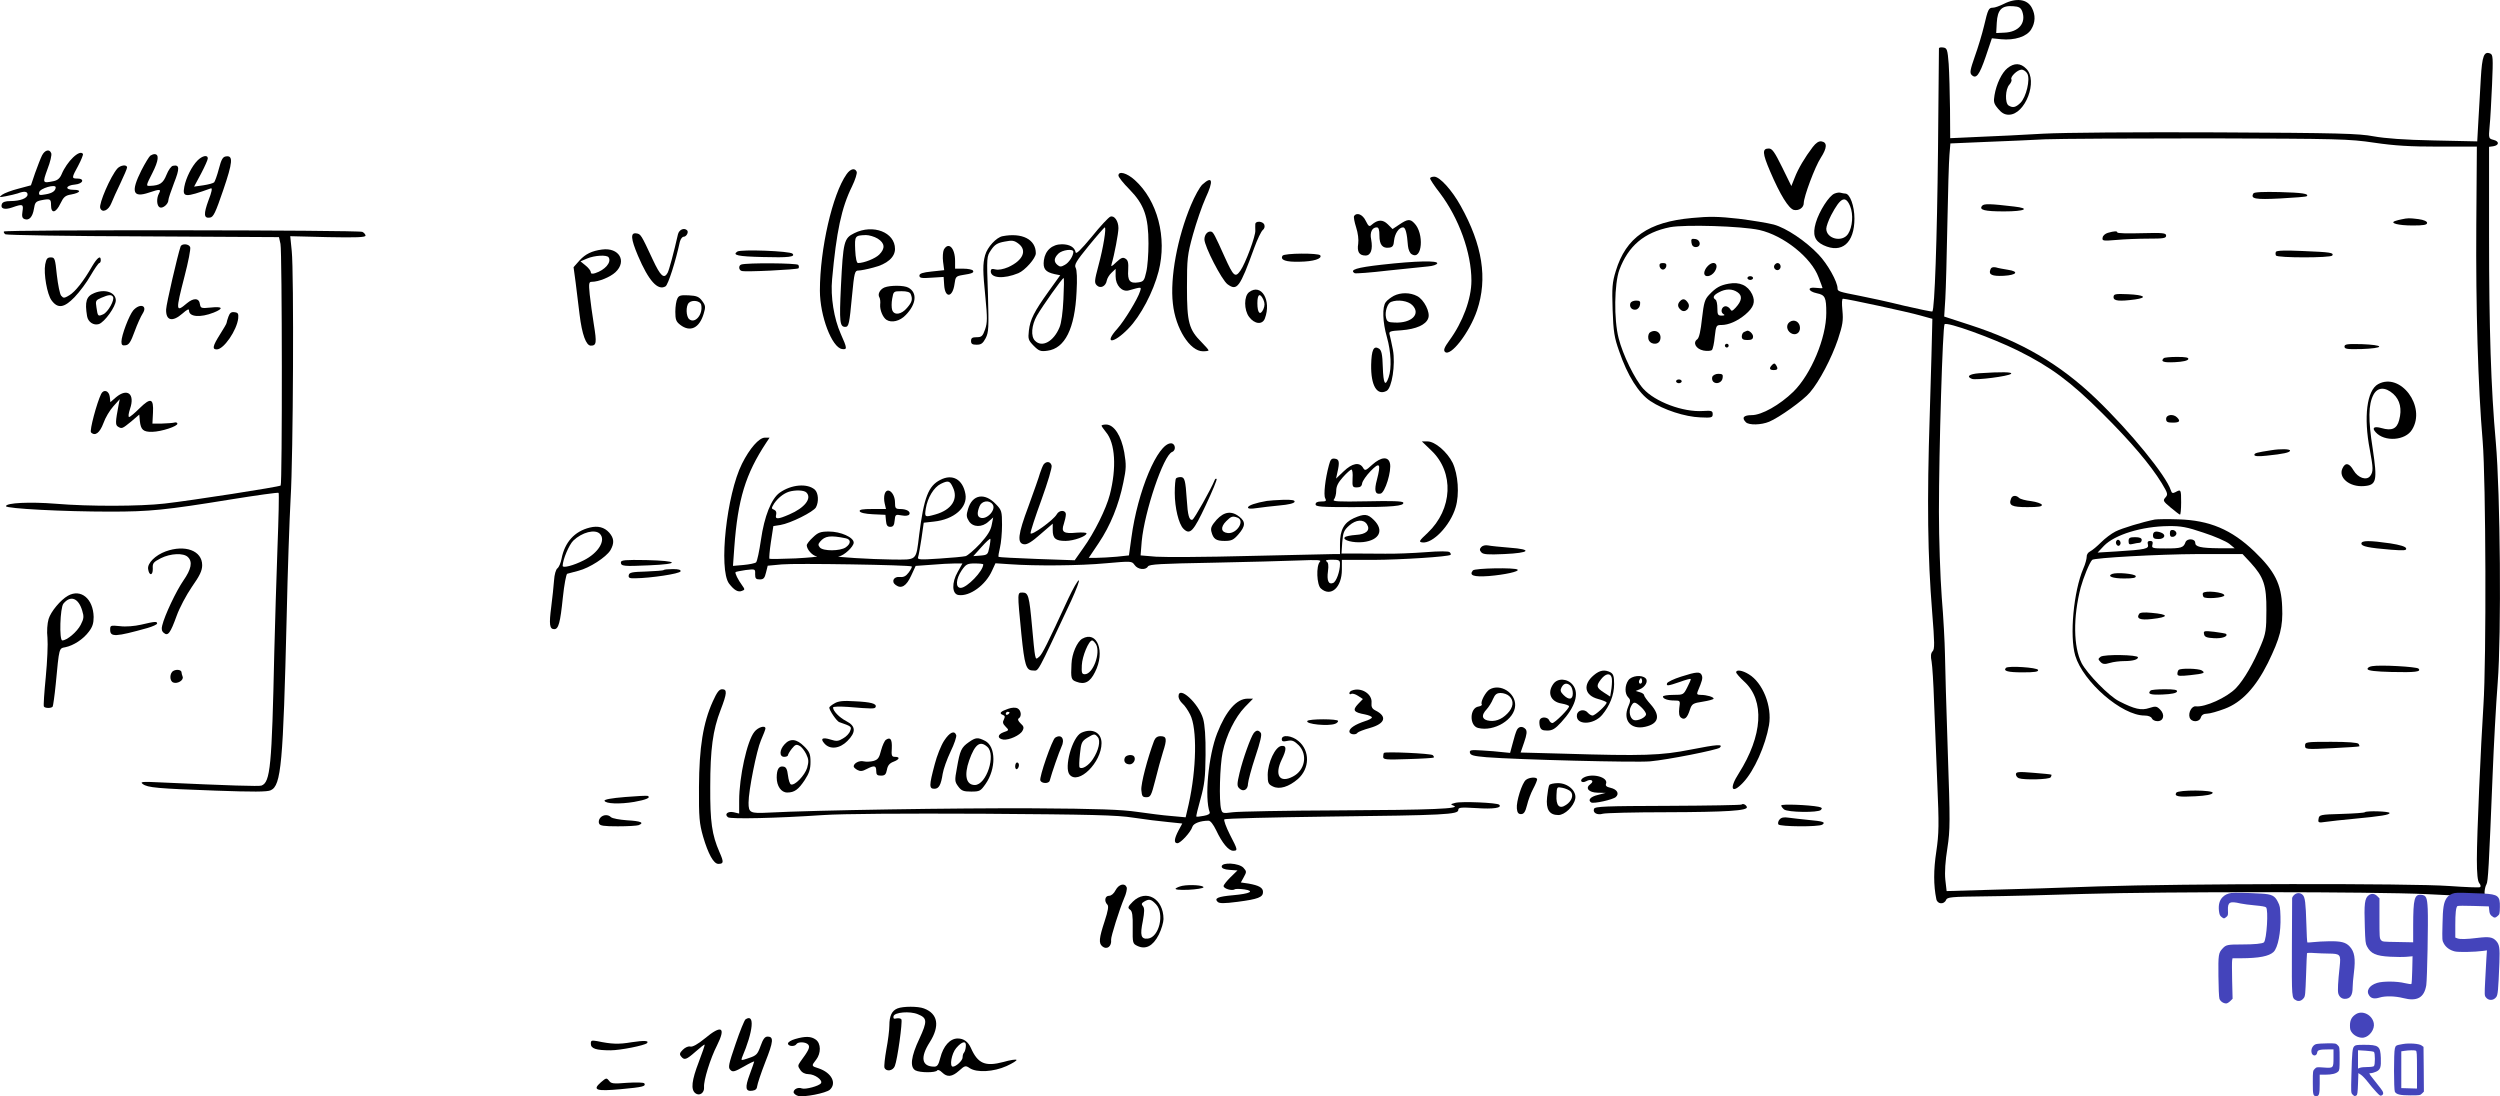 <svg xmlns="http://www.w3.org/2000/svg" version="1.0" width="1331.499pt" height="583.825pt" viewBox="0 0 1331.499 583.825" preserveAspectRatio="xMidYMid meet">
<g transform="translate(-18.323,605.095) scale(0.1,-0.1)" fill="#000000" stroke="none">
<path d="M10855 6030 c-22 -11 -47 -20 -57 -20 -23 0 -27 -8 -48 -98 -10 -42 -32 -115 -49 -162 -24 -69 -28 -87 -17 -98 24 -24 41 -2 75 97 l33 98 49 -5 c72 -7 137 14 160 52 23 37 24 77 4 115 -24 47 -83 55 -150 21z m99 -41 c21 -61 -19 -109 -96 -112 l-43 -2 3 55 c4 69 26 92 86 88 33 -2 42 -8 50 -29z"/>
<path d="M10510 5793 c0 -4 -2 -249 -5 -543 -5 -476 -18 -846 -30 -858 -2 -2 -70 12 -152 31 -81 20 -186 43 -233 52 -113 22 -120 24 -120 40 0 35 -53 130 -101 180 -69 73 -173 142 -239 160 -30 8 -115 22 -187 31 -107 12 -155 13 -248 4 -233 -21 -352 -104 -406 -282 -19 -62 -21 -87 -17 -207 4 -117 9 -148 35 -221 44 -129 104 -224 166 -265 70 -47 185 -84 266 -87 60 -3 66 -1 66 17 0 18 -6 20 -52 17 -106 -7 -255 49 -318 119 -45 50 -109 181 -131 269 -26 101 -23 289 4 364 48 128 132 199 270 227 81 15 380 6 476 -15 128 -29 276 -146 315 -252 12 -30 21 -56 21 -57 0 -2 -16 -1 -36 1 -47 6 -42 -19 6 -29 44 -9 50 -22 50 -105 0 -133 -81 -326 -175 -419 -73 -71 -169 -125 -222 -125 -44 0 -55 -14 -31 -38 16 -16 81 -15 124 3 53 22 182 114 217 156 50 58 115 182 149 282 26 79 29 101 24 154 -4 40 -3 63 3 63 21 0 348 -71 411 -89 l65 -18 -1 -44 c0 -24 -6 -235 -13 -469 -15 -464 -11 -750 13 -1050 13 -163 14 -197 2 -208 -9 -10 -11 -25 -5 -55 4 -23 10 -118 13 -212 4 -93 11 -287 17 -430 10 -228 9 -273 -5 -369 -15 -98 -15 -180 0 -253 5 -28 41 -31 52 -5 6 15 27 17 202 19 107 1 348 7 535 13 439 13 1536 12 1820 -1 342 -17 310 -18 311 12 1 14 5 32 10 40 9 14 13 91 33 584 6 154 18 375 27 490 20 258 14 1006 -10 1280 -26 289 -36 608 -36 1100 l0 474 22 3 c32 5 34 26 2 34 -26 7 -27 7 -21 73 4 36 9 137 13 223 6 142 5 158 -10 164 -33 13 -43 -12 -50 -133 -4 -65 -9 -167 -13 -227 l-6 -108 -231 5 c-156 3 -260 11 -321 22 -79 15 -183 18 -830 21 -436 2 -818 -1 -930 -7 -104 -6 -259 -14 -343 -17 l-152 -7 -1 155 c-1 85 -4 193 -7 240 -6 78 -9 85 -29 88 -13 2 -23 0 -23 -5z m2318 -502 c109 -16 190 -21 345 -21 l202 0 -3 -417 c-3 -439 9 -859 34 -1153 17 -208 20 -1165 4 -1405 -14 -215 -35 -691 -35 -821 0 -77 4 -116 13 -127 7 -8 9 -18 4 -21 -5 -3 -78 0 -163 6 -201 15 -1426 13 -1869 -2 -184 -7 -442 -15 -572 -18 l-237 -7 -7 61 c-4 40 0 99 11 168 15 97 15 140 2 518 -8 227 -14 460 -15 518 -1 58 -8 193 -17 300 -8 107 -15 312 -15 455 0 333 20 987 30 999 13 14 252 -72 390 -140 175 -87 282 -166 450 -334 152 -151 257 -275 317 -373 32 -54 34 -59 19 -76 -14 -16 -12 -20 29 -54 24 -20 46 -37 49 -37 3 0 6 29 6 65 0 69 -1 71 -30 55 -15 -8 -20 -6 -25 10 -25 78 -216 312 -398 487 -193 185 -397 304 -671 393 l-138 45 6 95 c3 52 8 232 11 400 3 168 8 332 11 366 l5 61 187 8 c103 4 246 10 317 14 72 3 463 5 870 5 698 -2 748 -3 883 -23z"/>
<path d="M12185 5021 c-17 -29 8 -34 144 -27 75 4 138 9 140 12 14 13 -25 19 -144 22 -87 2 -135 0 -140 -7z"/>
<path d="M10740 4955 c-18 -22 12 -30 117 -30 112 0 143 16 53 26 -127 15 -160 16 -170 4z"/>
<path d="M12975 4883 c-11 -2 -27 -6 -35 -9 -32 -11 16 -24 93 -24 58 0 77 3 77 14 0 8 -17 16 -46 20 -49 6 -57 6 -89 -1z"/>
<path d="M11410 4811 c-14 -4 -27 -15 -28 -25 -4 -18 1 -19 73 -13 43 4 120 7 172 7 79 0 93 2 93 16 0 14 -16 16 -130 13 -72 -2 -130 -1 -130 4 0 8 -15 8 -50 -2z"/>
<path d="M12305 4710 c-3 -5 -3 -14 0 -20 8 -13 292 -13 300 0 9 15 -8 18 -157 24 -89 4 -139 3 -143 -4z"/>
<path d="M10784 4615 c-11 -27 9 -36 71 -33 70 4 83 23 23 32 -24 4 -53 9 -65 13 -16 3 -25 0 -29 -12z"/>
<path d="M11440 4468 c0 -20 30 -23 114 -12 70 10 51 24 -37 28 -69 3 -77 1 -77 -16z"/>
<path d="M12670 4205 c0 -13 14 -15 93 -13 53 2 92 7 92 13 0 6 -39 11 -92 13 -79 2 -93 0 -93 -13z"/>
<path d="M11707 4143 c-18 -18 -1 -24 60 -21 42 2 68 8 71 16 3 9 -14 12 -60 12 -36 0 -68 -3 -71 -7z"/>
<path d="M10723 4063 c-52 -4 -69 -18 -37 -30 22 -8 195 14 208 27 10 10 -51 11 -171 3z"/>
<path d="M12849 4005 c-60 -33 -78 -175 -44 -350 18 -97 19 -116 2 -139 -19 -26 -65 -11 -89 30 -23 40 -44 43 -59 10 -23 -49 38 -100 114 -94 68 5 73 27 47 201 -24 153 -23 233 4 285 22 42 63 43 106 5 36 -33 47 -81 31 -140 -12 -46 -39 -58 -94 -42 -39 11 -53 2 -31 -22 47 -53 159 -45 194 14 76 123 -62 307 -181 242z"/>
<path d="M11720 3820 c0 -16 7 -20 35 -20 37 0 43 8 23 28 -20 20 -58 15 -58 -8z"/>
<path d="M12280 3653 c-78 -12 -90 -15 -90 -25 0 -7 21 -9 65 -4 89 9 125 17 125 27 0 9 -51 10 -100 2z"/>
<path d="M10894 3395 c-14 -36 3 -45 87 -45 60 0 80 3 77 13 -3 6 -28 15 -57 19 -29 3 -58 11 -64 17 -16 16 -37 14 -43 -4z"/>
<path d="M11660 3284 c-65 -13 -175 -46 -210 -64 -22 -11 -56 -37 -77 -58 -20 -20 -46 -42 -58 -48 -11 -5 -19 -18 -18 -28 0 -10 -7 -39 -18 -63 -52 -122 -74 -358 -43 -464 42 -140 248 -319 369 -319 20 0 35 -6 39 -15 3 -8 16 -15 30 -15 33 0 41 35 14 62 -18 18 -24 19 -58 8 -42 -14 -78 -6 -160 36 -53 26 -170 146 -200 203 -44 87 -46 244 -5 403 14 51 46 131 61 147 10 11 355 30 560 31 l241 0 43 -46 c70 -77 85 -120 84 -254 0 -102 -3 -123 -28 -183 -40 -97 -91 -186 -134 -231 -48 -50 -165 -103 -214 -97 -21 3 -41 -33 -33 -59 9 -27 52 -27 60 0 4 13 15 20 33 20 15 0 57 12 94 26 91 34 165 114 230 244 65 133 81 193 76 299 -4 121 -40 191 -147 294 -123 118 -240 167 -406 172 -55 2 -111 1 -125 -1z m259 -70 c59 -19 120 -46 137 -59 l29 -24 -85 0 c-97 1 -125 8 -125 29 0 23 -44 25 -52 3 -10 -29 -23 -33 -105 -33 -71 0 -76 1 -71 20 4 14 0 20 -12 20 -12 0 -16 -6 -12 -19 6 -23 -11 -27 -168 -37 l-100 -6 34 36 c57 59 202 104 344 105 65 1 98 -5 186 -35z"/>
<path d="M11740 3210 c0 -15 5 -20 18 -18 9 2 17 10 17 18 0 8 -8 16 -17 18 -13 2 -18 -3 -18 -18z"/>
<path d="M11650 3200 c0 -16 7 -20 30 -20 32 0 42 23 14 34 -29 11 -44 6 -44 -14z"/>
<path d="M11520 3169 c0 -17 4 -20 23 -15 12 3 28 6 35 6 6 0 12 7 12 15 0 10 -11 15 -35 15 -29 0 -35 -4 -35 -21z"/>
<path d="M11455 3170 c-4 -6 -3 -16 3 -22 6 -6 12 -6 17 2 4 6 3 16 -3 22 -6 6 -12 6 -17 -2z"/>
<path d="M12760 3156 c0 -15 37 -23 159 -33 70 -5 83 -4 79 8 -3 9 -33 18 -84 26 -111 16 -154 16 -154 -1z"/>
<path d="M11432 2994 c-28 -12 3 -24 64 -24 48 0 65 3 62 13 -5 12 -101 21 -126 11z"/>
<path d="M11916 2892 c-2 -4 -1 -13 3 -20 8 -13 111 -5 111 8 0 17 -104 28 -114 12z"/>
<path d="M11576 2781 c-16 -25 6 -34 67 -27 94 10 94 25 -1 33 -39 4 -62 2 -66 -6z"/>
<path d="M11922 2674 c2 -15 13 -20 52 -22 43 -3 78 9 65 23 -3 2 -31 7 -63 11 -53 6 -58 5 -54 -12z"/>
<path d="M11371 2553 c-14 -11 -14 -13 -1 -27 12 -13 23 -14 50 -6 19 6 54 10 77 10 45 0 73 8 73 20 0 14 -181 17 -199 3z"/>
<path d="M12817 2503 c-16 -2 -26 -10 -24 -16 2 -8 43 -13 127 -15 127 -3 161 1 144 18 -10 10 -204 21 -247 13z"/>
<path d="M10867 2494 c-16 -17 10 -24 89 -24 64 0 85 3 82 13 -5 13 -158 23 -171 11z"/>
<path d="M11787 2483 c-4 -3 -7 -13 -7 -21 0 -12 12 -13 68 -7 74 8 83 12 62 25 -17 11 -113 13 -123 3z"/>
<path d="M11637 2373 c-18 -18 -1 -24 65 -21 46 2 73 7 76 16 3 9 -15 12 -65 12 -39 0 -73 -3 -76 -7z"/>
<path d="M12460 2080 c0 -20 3 -21 143 -14 78 4 144 8 146 10 1 1 0 7 -4 13 -4 7 -58 11 -146 11 -133 0 -139 -1 -139 -20z"/>
<path d="M10920 1927 c0 -8 7 -18 16 -21 27 -10 162 -7 169 5 4 6 5 12 4 14 -2 2 -46 6 -96 10 -80 7 -93 5 -93 -8z"/>
<path d="M11774 1829 c-12 -20 12 -24 102 -19 57 3 89 9 92 18 5 16 -183 17 -194 1z"/>
<path d="M12778 1725 c-2 -3 -58 -7 -124 -9 -114 -3 -119 -5 -122 -26 -4 -21 -1 -22 40 -16 23 3 90 11 148 16 146 14 190 21 190 31 0 9 -123 13 -132 4z"/>
<path d="M10875 5688 c-30 -24 -59 -84 -69 -144 -6 -35 -4 -45 19 -72 19 -23 35 -32 57 -32 88 0 157 182 93 245 -30 31 -64 32 -100 3z m106 -30 c16 -30 -6 -124 -37 -155 -25 -24 -40 -28 -63 -14 -20 13 -18 87 4 111 9 10 14 23 11 28 -8 13 32 52 54 52 11 0 25 -10 31 -22z"/>
<path d="M9838 5268 c-42 -55 -78 -116 -96 -163 l-18 -45 -49 100 c-40 81 -53 100 -71 100 -36 0 -35 -24 7 -122 53 -124 98 -197 126 -205 27 -6 53 12 53 36 0 34 60 195 91 242 34 53 35 82 3 87 -14 2 -29 -8 -46 -30z"/>
<path d="M407 5223 c-8 -16 -24 -58 -37 -94 l-22 -65 -67 -18 c-36 -9 -75 -24 -86 -32 -19 -14 -17 -15 20 -8 22 4 50 11 63 15 34 13 52 11 52 -6 0 -20 -40 -35 -91 -35 -27 0 -42 -5 -46 -16 -9 -25 15 -32 55 -18 57 20 61 18 55 -21 -4 -26 -2 -36 11 -41 24 -9 43 11 50 55 5 33 10 39 37 45 50 10 54 8 54 -26 0 -47 26 -42 50 9 17 35 26 43 57 48 50 9 58 25 13 25 -49 0 -42 24 8 28 43 4 53 32 12 32 -31 0 -31 3 5 69 16 30 27 58 25 62 -17 26 -85 -39 -114 -109 -9 -21 -22 -32 -43 -36 -59 -12 -59 -11 -32 64 15 38 24 77 20 85 -9 24 -34 17 -49 -12z m73 -170 c-1 -19 -18 -31 -53 -37 -34 -6 -38 -5 -35 11 4 21 88 45 88 26z"/>
<path d="M984 5222 c-6 -4 -28 -40 -48 -79 -57 -114 -46 -147 40 -118 59 20 67 19 54 -4 -15 -28 -12 -68 5 -75 17 -6 45 19 45 39 0 8 14 49 30 91 31 78 30 99 -5 92 -10 -1 -25 -23 -35 -48 -18 -45 -35 -57 -88 -59 -22 -1 -22 0 13 69 33 65 37 100 11 100 -6 0 -16 -4 -22 -8z"/>
<path d="M1235 5196 c-30 -30 -61 -92 -70 -139 -11 -58 3 -59 142 -9 8 2 4 -20 -13 -63 -27 -74 -26 -98 7 -93 19 2 30 26 71 146 51 149 54 186 15 180 -17 -2 -25 -16 -38 -66 -9 -35 -21 -67 -25 -72 -5 -5 -31 -12 -58 -16 l-49 -7 37 69 c20 38 36 74 36 81 0 21 -29 15 -55 -11z"/>
<path d="M808 5153 c-36 -41 -99 -187 -91 -210 10 -28 44 -13 59 25 8 20 30 69 49 108 19 40 35 77 35 83 0 17 -35 13 -52 -6z"/>
<path d="M4692 5123 c-75 -106 -142 -398 -142 -620 0 -135 64 -303 118 -311 28 -4 28 3 -7 81 -36 81 -55 197 -46 291 23 253 50 381 106 494 17 35 28 70 25 78 -9 22 -33 17 -54 -13z"/>
<path d="M6140 5116 c0 -8 26 -41 59 -74 78 -80 101 -145 101 -288 0 -56 -5 -125 -12 -152 -10 -45 -14 -51 -42 -55 -45 -7 -58 8 -54 66 2 38 -1 52 -14 60 -14 9 -23 6 -49 -18 -27 -26 -30 -27 -25 -9 14 46 36 161 36 190 0 38 -22 69 -43 61 -9 -3 -54 -51 -99 -107 -59 -71 -84 -95 -86 -83 -5 27 -32 43 -73 43 -52 0 -89 -33 -96 -85 -6 -46 8 -63 57 -74 l30 -6 -61 -85 c-78 -109 -99 -150 -106 -210 -5 -45 -3 -51 26 -81 28 -28 37 -31 73 -26 93 12 146 118 155 313 4 69 2 118 -5 129 -8 16 3 35 70 117 44 54 83 98 85 98 10 0 -8 -110 -33 -202 -22 -83 -23 -93 -9 -107 19 -19 48 -5 53 26 2 11 13 30 25 41 l22 21 0 -40 c0 -48 34 -84 69 -75 71 20 69 20 61 -5 -11 -38 -84 -158 -121 -199 -75 -83 -21 -82 59 1 65 66 133 196 161 305 46 180 -6 377 -127 486 -42 38 -87 50 -87 24z m-240 -406 c0 -22 -24 -59 -46 -70 -19 -11 -26 -11 -39 0 -20 17 -19 36 5 60 20 20 80 28 80 10z m-53 -253 c-3 -67 -11 -128 -21 -150 -31 -75 -93 -109 -130 -71 -24 23 -19 83 10 134 30 52 135 200 142 200 3 0 2 -51 -1 -113z"/>
<path d="M7800 5101 c0 -6 23 -41 52 -78 102 -135 168 -319 168 -467 0 -97 -46 -221 -118 -319 -26 -36 -32 -51 -23 -60 29 -29 131 103 171 221 57 169 29 348 -87 556 -47 85 -112 156 -141 156 -12 0 -22 -4 -22 -9z"/>
<path d="M6587 5068 c-14 -13 -41 -62 -61 -110 -72 -172 -112 -386 -96 -524 14 -133 91 -254 160 -254 17 0 30 2 30 5 0 3 -16 22 -36 42 -69 69 -79 106 -79 293 0 154 2 173 32 282 18 64 48 152 67 194 44 94 37 121 -17 72z"/>
<path d="M9954 5020 c-29 -11 -82 -94 -100 -156 -18 -63 -7 -96 41 -119 98 -46 165 12 165 142 0 67 -24 133 -49 133 -5 0 -15 2 -23 4 -7 3 -22 1 -34 -4z m83 -67 c18 -44 13 -111 -11 -148 -31 -47 -116 -26 -116 28 0 12 12 45 26 72 50 95 76 107 101 48z"/>
<path d="M7395 4900 c-3 -5 2 -32 11 -60 10 -31 14 -65 11 -87 -7 -43 5 -63 39 -63 28 0 40 32 30 86 -8 37 5 64 30 64 10 0 14 -13 14 -44 0 -49 17 -69 52 -64 18 2 24 10 26 38 4 37 26 70 48 70 13 0 21 -32 26 -99 2 -19 10 -39 20 -44 56 -36 68 112 13 166 -22 23 -36 21 -79 -8 l-36 -24 -25 25 c-27 27 -54 26 -86 -2 -13 -12 -17 -9 -32 21 -16 34 -48 47 -62 25z"/>
<path d="M6869 4858 c-1 -7 0 -22 0 -34 3 -28 -53 -177 -79 -214 -28 -40 -37 -32 -84 72 -53 118 -60 131 -71 135 -19 5 -37 -15 -37 -41 0 -37 92 -216 123 -239 51 -37 65 -19 142 193 17 47 38 90 46 96 8 6 12 18 8 28 -7 19 -46 22 -48 4z"/>
<path d="M204 4818 c-2 -4 1 -10 8 -15 7 -4 338 -10 735 -11 l722 -4 8 -36 c9 -41 10 -1279 1 -1287 -7 -7 -476 -80 -618 -96 -130 -15 -401 -16 -580 -1 -137 11 -265 5 -265 -13 0 -13 306 -29 555 -29 210 0 293 8 643 65 137 22 251 38 254 35 3 -3 0 -135 -6 -293 -6 -158 -13 -409 -17 -558 -13 -607 -21 -690 -68 -708 -12 -5 -172 0 -541 17 -96 5 -108 3 -91 -9 25 -19 79 -24 389 -35 197 -7 274 -7 292 2 56 25 66 142 85 924 5 237 15 520 21 630 14 229 18 1200 6 1318 l-8 79 200 -5 c153 -3 201 -1 201 8 0 6 -8 16 -17 20 -21 10 -1903 12 -1909 2z"/>
<path d="M3794 4803 c-22 -97 -47 -190 -55 -205 -19 -35 -38 -18 -79 70 -62 133 -64 137 -88 140 -32 5 -29 -29 9 -119 57 -134 106 -188 147 -163 14 9 54 134 76 237 4 15 13 27 20 27 15 0 28 24 19 34 -16 16 -43 4 -49 -21z"/>
<path d="M4733 4809 c-55 -27 -59 -44 -71 -284 -9 -189 -6 -215 23 -215 19 0 22 15 36 164 12 127 15 136 34 136 11 0 48 7 80 16 73 18 115 55 115 99 0 89 -117 134 -217 84z m125 -29 c38 -24 41 -52 8 -85 -21 -21 -81 -45 -113 -45 -7 0 -13 25 -15 70 -3 75 -2 77 57 79 17 0 45 -8 63 -19z"/>
<path d="M5523 4793 c-33 -6 -81 -58 -93 -101 -13 -48 -13 -81 2 -230 10 -104 10 -129 -2 -165 -13 -37 -19 -42 -45 -42 -23 0 -30 -4 -30 -20 0 -16 7 -20 30 -20 24 0 33 7 48 35 16 32 17 54 12 235 -7 199 -7 200 17 235 19 28 33 37 71 44 41 8 51 7 75 -11 47 -36 24 -89 -55 -125 -26 -11 -52 -16 -68 -12 -19 5 -25 2 -25 -10 0 -37 69 -42 147 -10 36 15 93 80 93 106 0 74 -73 111 -177 91z"/>
<path d="M9192 4758 c2 -15 10 -23 23 -23 30 0 27 39 -3 43 -20 3 -23 0 -20 -20z"/>
<path d="M1145 4738 c-16 -47 -76 -306 -77 -335 -2 -60 33 -69 87 -22 25 22 35 27 35 16 0 -34 60 -39 131 -11 55 22 49 34 -15 27 -51 -5 -54 -4 -58 18 -4 33 -33 35 -69 5 -60 -51 -61 -43 -13 143 20 77 34 147 30 156 -7 18 -45 20 -51 3z"/>
<path d="M5210 4721 c-5 -11 -7 -40 -4 -64 l6 -45 -66 -7 c-49 -5 -66 -11 -66 -22 0 -13 12 -15 65 -11 l64 4 3 -45 c5 -70 45 -65 55 7 5 39 8 42 42 48 53 8 63 13 56 24 -3 5 -26 10 -51 10 l-44 0 0 41 c0 69 -35 105 -60 60z"/>
<path d="M3390 4722 c-54 -7 -89 -24 -120 -58 l-32 -36 11 -81 c6 -45 15 -122 21 -171 13 -107 35 -166 60 -166 30 0 32 15 16 113 -8 50 -18 122 -22 160 -6 60 -4 67 11 67 37 0 98 25 126 51 63 59 19 133 -71 121z m35 -42 c16 -26 -19 -67 -72 -84 -16 -5 -23 -3 -23 5 0 7 -12 23 -27 35 l-28 23 35 15 c40 17 106 21 115 6z"/>
<path d="M4110 4711 c-28 -19 3 -26 136 -29 137 -4 175 1 158 18 -14 14 -275 24 -294 11z"/>
<path d="M7014 4689 c-14 -23 18 -34 91 -32 74 1 121 16 110 34 -9 13 -192 12 -201 -2z"/>
<path d="M424 4643 c-9 -50 10 -160 34 -192 33 -45 67 -40 122 17 27 28 66 80 86 116 21 36 42 66 46 66 4 0 8 7 8 15 0 28 -18 15 -46 -32 -45 -79 -91 -137 -122 -155 -27 -16 -31 -16 -43 -2 -7 8 -17 58 -23 110 -9 88 -11 94 -32 94 -19 0 -24 -7 -30 -37z"/>
<path d="M7541 4641 c-132 -15 -172 -27 -143 -45 5 -3 85 3 178 14 93 10 189 20 213 22 25 2 46 9 49 16 5 16 -110 14 -297 -7z"/>
<path d="M4131 4642 c-15 -5 -14 -29 2 -34 17 -7 295 7 303 14 3 4 3 12 -1 18 -6 10 -274 12 -304 2z"/>
<path d="M9022 4633 c2 -10 10 -18 18 -18 8 0 16 8 18 18 2 12 -3 17 -18 17 -15 0 -20 -5 -18 -17z"/>
<path d="M9277 4632 c-10 -10 -17 -26 -17 -35 0 -26 37 -21 56 8 26 41 -6 63 -39 27z"/>
<path d="M9634 4639 c-10 -17 13 -36 27 -22 12 12 4 33 -11 33 -5 0 -12 -5 -16 -11z"/>
<path d="M9490 4570 c0 -5 7 -10 15 -10 8 0 15 5 15 10 0 6 -7 10 -15 10 -8 0 -15 -4 -15 -10z"/>
<path d="M9390 4540 c-45 -8 -68 -21 -103 -58 -24 -25 -29 -41 -39 -128 -7 -66 -15 -102 -25 -110 -26 -18 -7 -52 33 -60 20 -4 40 -2 45 3 5 5 12 37 15 71 7 60 8 62 36 62 38 0 85 21 126 55 46 39 56 68 37 109 -23 47 -66 67 -125 56z m48 -46 c26 -18 23 -45 -11 -82 -18 -19 -22 -20 -29 -7 -5 8 -16 15 -24 15 -20 0 -30 -30 -13 -41 11 -6 8 -9 -8 -9 -20 0 -23 5 -23 39 0 22 -4 43 -10 46 -17 11 -11 24 18 39 36 20 72 20 100 0z"/>
<path d="M4894 4520 c-24 -10 -38 -36 -27 -53 4 -7 6 -24 4 -39 -2 -28 14 -67 33 -80 27 -18 72 -8 103 25 57 58 63 120 14 146 -23 13 -97 13 -127 1z m140 -36 c11 -27 7 -42 -20 -73 -30 -36 -69 -41 -79 -11 -4 12 -4 39 0 60 7 39 7 40 50 40 30 0 45 -5 49 -16z"/>
<path d="M6836 4495 c-28 -21 -28 -95 0 -132 29 -39 71 -43 84 -8 36 96 -19 189 -84 140z m76 -40 c8 -19 8 -31 0 -51 -17 -36 -32 -21 -32 32 0 49 14 57 32 19z"/>
<path d="M685 4490 c-42 -17 -51 -45 -38 -123 5 -31 35 -51 63 -42 30 10 90 93 90 126 0 43 -58 63 -115 39z m100 -20 c10 -16 -26 -81 -52 -93 -28 -12 -29 -12 -36 36 -6 36 -4 39 26 52 39 17 54 18 62 5z"/>
<path d="M7606 4475 c-16 -9 -35 -23 -42 -33 -20 -25 -17 -107 6 -187 22 -77 26 -165 9 -214 -18 -52 -28 -35 -31 55 -2 69 -7 89 -20 98 -29 18 -40 -6 -42 -86 -2 -111 31 -166 82 -139 29 15 48 141 34 218 -6 32 -14 67 -17 79 -6 20 -2 22 63 26 77 6 130 29 142 64 12 31 -22 99 -59 118 -38 20 -88 20 -125 1z m99 -49 c47 -47 -3 -97 -93 -93 -36 1 -42 5 -47 27 -7 31 8 76 27 83 36 14 90 6 113 -17z"/>
<path d="M3791 4461 c-6 -11 -11 -42 -11 -70 0 -42 4 -53 26 -70 53 -41 102 -18 125 59 11 36 10 44 -8 68 -16 22 -29 28 -71 30 -42 2 -53 0 -61 -17z m127 -34 c10 -51 -33 -102 -64 -76 -17 14 -19 70 -2 87 18 18 62 11 66 -11z"/>
<path d="M9132 4448 c-16 -16 -15 -33 4 -48 22 -19 54 12 38 37 -14 22 -27 26 -42 11z"/>
<path d="M8867 4437 c-8 -21 8 -39 29 -35 11 2 20 13 22 26 3 18 -1 22 -21 22 -14 0 -27 -6 -30 -13z"/>
<path d="M893 4398 c-22 -26 -63 -133 -63 -167 0 -17 5 -22 22 -19 18 2 28 18 48 73 14 39 34 82 43 96 28 43 -14 57 -50 17z"/>
<path d="M1400 4365 c-5 -14 -10 -30 -10 -34 0 -4 -16 -31 -35 -61 -39 -62 -43 -80 -17 -80 37 0 107 102 114 166 2 24 -1 30 -19 32 -17 3 -26 -3 -33 -23z"/>
<path d="M9715 4336 c-20 -14 -17 -44 6 -59 24 -15 49 -1 49 27 0 32 -30 50 -55 32z"/>
<path d="M8972 4281 c-8 -4 -12 -19 -10 -32 4 -33 53 -40 63 -9 11 36 -22 61 -53 41z"/>
<path d="M9473 4283 c-7 -2 -13 -13 -13 -24 0 -14 7 -19 30 -19 23 0 30 5 30 19 0 15 -23 35 -33 30 -1 0 -8 -3 -14 -6z"/>
<path d="M9370 4210 c0 -5 5 -10 10 -10 6 0 10 5 10 10 0 6 -4 10 -10 10 -5 0 -10 -4 -10 -10z"/>
<path d="M9622 4108 c-18 -18 -15 -28 8 -28 21 0 25 7 12 27 -6 10 -11 10 -20 1z"/>
<path d="M9303 4044 c-3 -8 -1 -20 5 -26 16 -16 47 -5 50 20 3 18 -1 22 -23 22 -14 0 -28 -7 -32 -16z"/>
<path d="M9110 4020 c0 -5 7 -10 15 -10 8 0 15 5 15 10 0 6 -7 10 -15 10 -8 0 -15 -4 -15 -10z"/>
<path d="M722 3953 c-23 -47 -63 -196 -54 -205 22 -22 47 -2 66 49 10 29 34 69 53 90 l34 38 -6 -30 c-17 -90 -18 -107 -4 -116 21 -13 23 -12 71 27 l43 37 3 -34 c5 -47 18 -59 66 -58 49 1 137 30 134 44 -1 6 -9 8 -18 5 -8 -2 -37 -4 -65 -5 l-50 0 3 58 c4 77 -12 82 -72 23 -25 -25 -50 -46 -55 -46 -6 0 -3 20 5 44 27 79 -14 112 -75 61 l-30 -26 -3 28 c-4 33 -32 43 -46 16z"/>
<path d="M6050 3784 c0 -3 11 -19 24 -35 49 -58 57 -190 20 -333 -19 -74 -82 -202 -142 -285 l-45 -64 -201 7 c-110 4 -202 9 -204 11 -3 2 1 24 7 49 6 25 11 79 11 121 0 72 -2 79 -32 110 -60 64 -126 53 -149 -25 -10 -33 -9 -43 5 -65 21 -33 70 -34 104 -2 l25 22 -8 -40 c-5 -28 -22 -56 -62 -100 -31 -33 -66 -63 -77 -66 -12 -3 -75 -9 -140 -13 -105 -7 -118 -6 -113 8 3 8 11 53 18 99 l12 84 54 6 c107 11 181 75 168 147 -14 78 -69 109 -134 75 -63 -32 -87 -93 -112 -290 -18 -144 -8 -135 -146 -134 -110 1 -318 14 -281 17 25 3 78 51 78 73 0 28 -69 59 -132 59 -45 0 -58 -5 -85 -31 -18 -16 -33 -36 -33 -42 0 -22 30 -56 53 -59 12 -2 -38 -7 -112 -11 -74 -3 -137 -4 -140 -2 -2 3 1 43 8 89 l13 85 38 6 c54 9 176 70 189 94 16 30 13 76 -6 94 -40 35 -125 28 -187 -16 -45 -32 -82 -126 -100 -251 -9 -61 -20 -114 -26 -120 -5 -5 -35 -11 -66 -14 l-57 -5 7 98 c19 258 60 391 170 558 l18 27 -25 0 c-31 0 -81 -57 -122 -139 -82 -164 -125 -562 -69 -638 27 -35 48 -48 69 -39 16 6 16 8 1 29 -22 30 -40 66 -35 71 2 2 27 7 54 11 51 6 51 6 50 -22 0 -23 4 -28 25 -28 20 0 26 7 33 37 l9 36 75 7 c73 7 684 -3 692 -11 3 -2 -5 -17 -16 -32 -15 -20 -27 -26 -47 -24 -33 4 -48 -25 -22 -43 30 -22 57 -5 82 50 l24 52 83 6 c45 4 101 7 124 7 l42 0 -25 -45 c-33 -57 -31 -118 4 -123 60 -9 145 53 179 130 l18 39 75 -5 c140 -10 375 -8 513 5 137 12 138 12 153 -9 17 -25 59 -29 71 -8 7 12 69 15 343 20 184 4 391 9 460 12 101 4 123 3 113 -7 -21 -21 -17 -123 5 -142 53 -48 112 5 112 100 l0 52 168 0 c151 1 400 17 411 27 3 3 0 9 -5 14 -6 6 -55 6 -129 0 -66 -5 -163 -9 -215 -8 -52 0 -126 1 -164 1 l-68 0 4 60 c4 52 9 64 37 89 36 32 77 35 95 6 19 -31 -4 -53 -60 -56 -27 -2 -53 -7 -58 -12 -16 -16 46 -32 98 -26 86 10 112 62 57 117 -34 34 -51 35 -108 10 -52 -24 -73 -63 -73 -136 l0 -55 -37 0 c-21 0 -222 -5 -448 -10 -225 -6 -448 -7 -494 -4 l-83 7 6 75 c15 159 116 459 162 476 23 9 17 46 -6 46 -71 0 -178 -255 -211 -503 l-13 -94 -65 -7 c-37 -3 -85 -6 -107 -6 l-42 0 53 79 c62 92 107 203 131 322 16 75 16 94 5 161 -16 88 -54 148 -97 148 -13 0 -24 -3 -24 -6z m-792 -328 c31 -63 -7 -121 -93 -145 -57 -16 -58 -15 -51 31 9 58 43 114 80 132 39 19 48 17 64 -18z m-780 -28 c31 -31 -9 -82 -91 -117 -62 -27 -77 -27 -70 -1 3 13 -1 22 -11 26 -15 6 -15 8 0 33 20 29 49 53 79 63 34 10 80 9 93 -4z m991 -62 c23 -28 -30 -86 -65 -72 -16 6 -18 25 -4 60 11 29 50 36 69 12z m-781 -182 c28 -6 28 -28 0 -48 -30 -21 -121 -21 -138 -1 -10 12 -10 18 1 31 26 31 54 35 137 18z m764 -50 c-7 -36 -10 -39 -46 -42 l-39 -3 44 49 c24 27 45 46 47 43 1 -4 -1 -25 -6 -47z m1868 -86 c0 -41 -20 -96 -37 -102 -24 -10 -34 13 -27 63 4 31 2 46 -8 52 -8 6 2 9 30 9 37 0 42 -3 42 -22z m-1900 -3 c0 -35 -87 -125 -120 -125 -29 0 -26 47 5 93 23 33 30 37 70 37 25 0 45 -2 45 -5z"/>
<path d="M7807 3651 c122 -116 113 -312 -20 -438 -46 -43 -49 -48 -29 -51 56 -8 150 91 178 187 21 70 13 175 -16 237 -29 58 -94 114 -134 114 l-30 0 51 -49z"/>
<path d="M7261 3573 c-20 -74 -29 -158 -20 -175 8 -15 5 -18 -21 -18 -20 0 -30 -5 -30 -15 0 -13 29 -15 198 -15 210 0 275 6 269 24 -3 8 -60 10 -193 7 -156 -3 -187 -1 -176 10 6 7 12 28 12 46 0 24 10 44 36 73 20 22 40 40 45 40 5 0 8 -21 6 -47 -2 -45 0 -48 23 -48 18 0 26 6 28 22 2 12 22 41 45 65 49 50 56 41 34 -45 -16 -59 -10 -81 19 -75 24 4 60 122 50 162 -9 37 -47 34 -94 -8 -36 -33 -39 -34 -50 -15 -19 30 -57 23 -102 -20 l-41 -39 7 32 c13 56 10 71 -13 74 -18 3 -24 -4 -32 -35z"/>
<path d="M5742 3578 c-5 -7 -14 -29 -20 -48 -5 -19 -33 -98 -61 -175 -57 -152 -62 -198 -23 -203 16 -2 41 13 87 54 l65 56 0 -34 c0 -45 15 -58 68 -58 44 0 112 25 112 40 0 5 -24 6 -52 4 -70 -7 -84 3 -69 46 6 18 11 41 11 51 0 25 -36 25 -49 0 -17 -30 -136 -116 -139 -100 -1 8 25 88 58 178 33 92 58 173 54 183 -6 21 -27 24 -42 6z"/>
<path d="M6447 3503 c-4 -3 -7 -39 -7 -78 0 -78 21 -165 46 -190 35 -35 53 -16 119 125 35 74 61 137 58 140 -3 3 -8 1 -10 -5 -18 -46 -110 -210 -119 -212 -17 -5 -25 23 -30 107 -7 104 -11 120 -33 120 -10 0 -21 -3 -24 -7z"/>
<path d="M4895 3420 c-4 -11 -4 -34 0 -50 l7 -30 -72 0 c-53 0 -71 -3 -68 -12 3 -8 29 -14 71 -16 l66 -3 3 -32 c2 -24 8 -32 23 -32 15 0 21 8 23 33 3 33 5 34 37 28 21 -4 36 -2 41 5 9 15 -14 29 -48 29 -25 0 -28 4 -28 34 0 53 -42 87 -55 46z"/>
<path d="M6930 3383 c-58 -10 -100 -24 -100 -35 0 -7 16 -8 48 -3 26 4 80 10 121 14 46 4 76 11 79 19 3 9 -13 12 -60 11 -34 -1 -74 -4 -88 -6z"/>
<path d="M6663 3283 c-26 -30 -33 -43 -28 -63 10 -40 25 -50 70 -50 37 0 48 5 74 35 38 44 39 67 5 94 -42 33 -81 27 -121 -16z m111 11 c42 -16 -4 -88 -52 -82 -36 4 -40 31 -8 63 26 26 34 29 60 19z"/>
<path d="M3324 3241 c-81 -20 -133 -78 -150 -166 -4 -22 -14 -45 -22 -51 -8 -6 -16 -32 -18 -65 -2 -30 -9 -93 -15 -141 -12 -92 -9 -118 16 -118 23 0 32 33 46 169 7 68 18 124 23 126 6 2 33 9 60 16 59 15 147 72 170 109 22 38 20 64 -6 94 -26 29 -60 38 -104 27z m54 -33 c34 -34 -8 -103 -87 -142 -53 -27 -111 -42 -111 -29 0 33 34 113 57 135 46 44 115 62 141 36z"/>
<path d="M8072 3137 c-9 -10 -9 -17 1 -28 10 -11 34 -13 121 -9 139 6 154 25 29 34 -48 4 -100 9 -114 12 -15 3 -30 -1 -37 -9z"/>
<path d="M1065 3114 c-54 -20 -97 -62 -93 -93 5 -38 26 -37 25 1 -2 30 3 35 43 56 52 26 121 29 144 6 26 -25 18 -65 -24 -125 -38 -55 -100 -185 -113 -240 -5 -18 -2 -31 9 -39 22 -19 35 0 68 91 15 42 51 110 81 154 43 61 55 87 55 116 0 77 -91 111 -195 73z"/>
<path d="M3490 3056 c0 -21 14 -22 150 -16 169 7 159 24 -15 28 -111 2 -135 0 -135 -12z"/>
<path d="M8028 3013 c-22 -27 3 -36 86 -30 83 7 162 24 152 34 -12 12 -228 8 -238 -4z"/>
<path d="M3718 3015 c-2 -3 -45 -6 -94 -8 -75 -2 -89 -5 -92 -19 -3 -15 4 -18 35 -17 82 1 236 24 241 37 2 8 -10 12 -40 12 -25 0 -47 -2 -50 -5z"/>
<path d="M5873 2863 c-113 -245 -138 -294 -154 -309 -17 -15 -18 -15 -23 7 -3 13 -10 82 -16 152 -15 166 -20 182 -51 182 -28 0 -28 4 -6 -221 17 -166 25 -194 61 -194 33 0 14 -34 205 373 27 59 45 107 40 107 -6 0 -31 -44 -56 -97z"/>
<path d="M545 2878 c-39 -22 -91 -84 -103 -124 -7 -24 -10 -66 -6 -100 3 -33 -1 -126 -9 -209 -8 -82 -13 -153 -10 -157 6 -10 41 -10 47 0 2 4 10 57 16 118 19 200 17 191 52 198 43 9 94 42 124 82 20 26 26 45 26 79 -2 97 -68 152 -137 113z m76 -79 c10 -32 9 -43 -8 -76 -19 -37 -73 -83 -98 -83 -17 0 -12 174 6 196 38 46 80 30 100 -37z"/>
<path d="M935 2724 c-35 -8 -82 -12 -112 -8 -52 5 -53 5 -53 -20 0 -39 30 -37 198 10 28 8 52 19 52 24 0 12 -9 12 -85 -6z"/>
<path d="M5947 2649 c-27 -16 -55 -79 -57 -134 -4 -77 -2 -85 26 -95 44 -17 73 -2 99 51 56 109 12 224 -68 178z m74 -30 c25 -47 -17 -159 -60 -159 -16 0 -18 8 -16 48 2 48 37 132 55 132 5 0 14 -10 21 -21z"/>
<path d="M1107 2478 c-21 -11 -22 -54 -1 -62 22 -9 57 12 50 31 -3 8 -6 18 -6 23 0 13 -25 18 -43 8z"/>
<path d="M8672 2455 c-60 -50 -50 -108 23 -127 25 -7 45 -15 45 -19 0 -13 -61 -69 -75 -69 -7 0 -18 7 -25 15 -18 22 -54 15 -58 -11 -8 -56 87 -56 134 -1 41 49 64 107 64 164 0 42 -4 54 -19 63 -31 16 -57 12 -89 -15z m94 -10 c4 -8 3 -35 0 -60 l-7 -44 -34 22 c-40 26 -42 35 -14 71 23 29 47 34 55 11z"/>
<path d="M9430 2470 c0 -5 20 -28 44 -50 109 -101 97 -287 -30 -488 -53 -82 -38 -114 23 -49 59 62 119 197 138 306 17 100 -33 226 -108 271 -34 21 -67 26 -67 10z"/>
<path d="M9136 2447 c-38 -12 -71 -28 -74 -35 -5 -16 4 -15 68 7 30 11 56 18 58 16 2 -2 -6 -21 -18 -44 -20 -40 -21 -41 -75 -41 -30 0 -55 -4 -55 -9 0 -12 26 -21 62 -21 30 0 31 -1 25 -40 -3 -27 -1 -43 9 -51 19 -15 34 -2 48 43 10 30 16 34 69 42 31 5 57 12 57 16 0 9 -37 20 -69 20 -18 0 -22 4 -16 18 24 57 28 71 22 86 -8 21 -27 20 -111 -7z"/>
<path d="M8856 2428 c-20 -28 -20 -72 -1 -91 13 -13 13 -20 0 -50 -30 -72 14 -124 90 -107 73 16 83 59 30 119 -19 21 -35 43 -35 49 0 5 -10 13 -22 16 l-23 7 22 9 c29 12 46 43 31 58 -21 21 -75 14 -92 -10z m70 -15 c-10 -10 -19 5 -10 18 6 11 8 11 12 0 2 -7 1 -15 -2 -18z m-2 -128 c14 -13 26 -30 26 -38 0 -17 -45 -38 -65 -31 -21 8 -29 48 -15 73 14 27 21 26 54 -4z"/>
<path d="M8456 2408 c-34 -48 -13 -95 44 -104 22 -4 40 -10 40 -15 0 -13 -76 -89 -89 -89 -6 0 -14 7 -17 15 -7 17 -40 20 -49 4 -4 -5 -4 -21 -1 -35 5 -19 13 -24 40 -24 27 0 42 9 74 44 75 81 98 154 62 199 -28 35 -81 38 -104 5z m92 -10 c7 -7 12 -25 12 -40 0 -34 -21 -37 -50 -8 -16 16 -18 25 -10 40 12 23 30 26 48 8z"/>
<path d="M8117 2379 c-21 -12 -50 -66 -42 -79 3 -5 -5 -10 -17 -12 -48 -7 -50 -102 -3 -114 86 -22 196 45 198 120 2 67 -79 118 -136 85z m105 -36 c26 -24 22 -60 -11 -93 -32 -33 -69 -45 -106 -36 -30 8 -32 29 -4 59 11 12 27 37 34 55 11 25 20 32 41 32 15 0 36 -7 46 -17z"/>
<path d="M3980 2316 c-52 -114 -73 -246 -74 -456 -1 -165 2 -194 22 -265 27 -92 56 -145 81 -145 29 0 30 9 6 63 -40 92 -50 160 -49 347 0 201 14 303 55 409 35 91 36 111 8 111 -15 0 -27 -15 -49 -64z"/>
<path d="M7383 2373 c-7 -2 -13 -9 -13 -14 0 -6 5 -7 10 -4 6 4 22 -1 36 -10 l26 -17 -26 -27 c-31 -33 -23 -44 37 -55 20 -4 37 -11 37 -16 0 -5 -17 -14 -37 -20 -51 -17 -83 -37 -83 -55 0 -16 35 -21 44 -6 3 4 33 16 66 25 81 23 93 61 29 93 -18 9 -23 19 -21 41 5 47 -56 85 -105 65z"/>
<path d="M6460 2342 c0 -11 9 -27 21 -38 12 -10 30 -37 41 -59 38 -74 34 -290 -8 -478 l-16 -69 -77 7 c-42 3 -123 14 -181 22 -81 12 -208 17 -555 19 -400 2 -1167 -10 -1409 -23 -98 -5 -106 -1 -106 53 0 64 43 279 66 332 13 30 24 58 24 63 0 19 -40 7 -59 -18 -39 -48 -81 -241 -81 -366 l0 -69 -29 7 c-32 7 -52 -11 -30 -27 16 -10 254 -5 507 12 103 7 422 9 855 7 572 -4 710 -7 797 -21 58 -9 140 -19 183 -23 l77 -8 -20 -37 c-23 -44 -26 -68 -6 -68 17 0 72 60 80 88 6 18 43 32 86 32 10 0 25 -19 41 -52 31 -66 65 -108 90 -108 26 0 25 4 -18 87 -20 40 -33 76 -29 80 4 5 258 11 564 15 609 7 682 11 682 35 0 14 13 15 98 10 88 -6 137 1 120 18 -10 11 -202 19 -234 10 -26 -7 -27 -8 -9 -15 44 -16 -118 -23 -610 -25 -280 -1 -535 -6 -566 -10 -53 -7 -56 -6 -62 16 -12 44 -7 233 8 304 19 90 66 186 119 241 l43 44 -29 0 c-58 0 -115 -64 -162 -184 -47 -119 -68 -346 -40 -421 3 -8 -8 -15 -31 -19 -21 -4 -38 -6 -40 -4 -2 2 8 44 22 93 21 76 26 113 27 235 1 97 -4 161 -13 193 -24 83 -131 180 -131 119z"/>
<path d="M4628 2305 c-16 -9 -28 -19 -28 -23 0 -14 40 -73 53 -77 66 -23 67 -24 58 -47 -4 -13 -21 -31 -38 -40 -24 -15 -35 -16 -66 -6 -44 14 -57 5 -32 -22 29 -32 80 -27 121 14 47 47 46 80 -5 106 -37 19 -71 54 -71 73 0 5 34 6 78 3 134 -11 145 -11 149 0 6 17 -24 26 -112 30 -60 4 -87 1 -107 -11z"/>
<path d="M5553 2276 c-41 -14 -50 -24 -30 -32 13 -5 14 -10 7 -25 -8 -14 -6 -23 9 -38 19 -19 19 -20 -11 -30 -33 -12 -34 -34 -1 -39 30 -4 90 23 102 47 9 16 7 24 -10 39 -13 13 -17 22 -10 27 17 10 13 43 -6 53 -11 6 -30 5 -50 -2z m7 -20 c0 -3 -4 -8 -10 -11 -5 -3 -10 -1 -10 4 0 6 5 11 10 11 6 0 10 -2 10 -4z"/>
<path d="M7146 2211 c-11 -17 112 -29 148 -15 9 3 16 10 16 15 0 12 -157 12 -164 0z"/>
<path d="M8262 2163 c-5 -10 -15 -41 -22 -70 l-14 -52 -40 4 c-23 3 -72 7 -109 9 -60 4 -68 2 -65 -12 3 -14 20 -18 88 -24 165 -13 799 -29 872 -22 91 8 359 61 371 73 20 20 -15 17 -153 -10 -161 -32 -254 -35 -682 -22 l-226 6 19 55 c14 41 16 58 8 69 -16 18 -37 16 -47 -4z"/>
<path d="M5942 2148 c-48 -23 -93 -186 -62 -223 47 -56 170 65 170 168 0 57 -50 82 -108 55z m88 -23 c16 -19 5 -70 -26 -117 -22 -34 -58 -57 -71 -44 -3 3 -2 35 2 71 6 60 10 68 38 86 38 23 41 23 57 4z"/>
<path d="M6861 2147 c-16 -21 -58 -137 -76 -213 -14 -59 -14 -70 -1 -82 21 -21 46 -7 46 25 1 15 18 80 39 143 27 81 36 119 29 128 -13 16 -23 15 -37 -1z"/>
<path d="M5211 2105 c-16 -25 -38 -80 -49 -123 -31 -116 -31 -132 -2 -132 24 0 35 21 44 80 4 25 23 78 42 118 20 41 33 80 30 88 -10 27 -36 14 -65 -31z"/>
<path d="M5803 2122 c-16 -10 -86 -211 -79 -228 7 -17 45 -18 50 -1 11 42 51 156 62 179 21 42 1 72 -33 50z"/>
<path d="M6330 2106 c-35 -93 -71 -230 -68 -263 3 -33 6 -38 27 -38 22 0 26 8 47 90 12 50 31 117 41 150 23 70 20 85 -13 85 -17 0 -27 -8 -34 -24z"/>
<path d="M7010 2114 c0 -12 7 -14 30 -9 25 5 35 1 60 -23 49 -50 34 -134 -31 -167 -70 -37 -99 7 -60 89 28 57 27 78 -1 74 -33 -4 -72 -88 -73 -153 0 -44 3 -51 28 -63 35 -17 84 -2 133 40 63 56 65 150 3 202 -35 30 -89 36 -89 10z"/>
<path d="M4902 2111 c-7 -4 -19 -30 -26 -56 -10 -41 -17 -50 -41 -57 -16 -4 -39 -5 -52 -2 -23 6 -53 -10 -53 -27 0 -5 9 -13 20 -19 15 -8 27 -7 49 5 41 21 51 19 51 -10 0 -20 5 -25 25 -25 21 0 27 6 32 31 4 23 14 35 35 43 32 12 37 26 8 26 -17 0 -20 6 -17 46 2 47 -7 61 -31 45z"/>
<path d="M5343 2098 c-40 -28 -47 -44 -63 -136 -13 -69 -12 -74 7 -100 17 -23 28 -27 69 -27 45 0 50 3 76 40 57 81 56 200 -2 230 -39 20 -50 19 -87 -7z m99 -25 c47 -42 -5 -203 -67 -203 -46 0 -58 51 -30 131 31 87 58 107 97 72z"/>
<path d="M4362 2087 c-28 -30 -29 -67 -2 -67 11 0 20 4 20 9 0 4 9 20 21 35 17 21 24 24 40 15 11 -5 27 -26 36 -44 14 -29 14 -41 5 -74 -13 -40 -65 -95 -86 -88 -6 2 -13 23 -16 48 -4 33 -10 45 -24 47 -24 5 -36 -14 -36 -58 0 -46 24 -80 56 -80 38 0 59 15 93 66 24 37 31 58 31 97 0 42 -5 54 -34 83 -40 40 -74 44 -104 11z"/>
<path d="M7554 2041 c-2 -2 -4 -12 -4 -21 0 -15 14 -16 133 -12 72 2 134 6 136 8 3 3 0 8 -5 13 -9 9 -252 20 -260 12z"/>
<path d="M6174 2015 c-8 -19 3 -35 26 -35 19 0 34 25 24 41 -8 14 -44 10 -50 -6z"/>
<path d="M5590 1969 c0 -11 5 -17 10 -14 6 3 10 13 10 21 0 8 -4 14 -10 14 -5 0 -10 -9 -10 -21z"/>
<path d="M8617 1909 c-24 -14 -11 -32 14 -19 26 15 46 2 23 -15 -30 -21 -10 -45 38 -46 l43 -1 -42 -11 c-39 -9 -55 -28 -35 -40 12 -8 116 15 131 29 20 18 7 41 -28 49 -22 5 -28 11 -24 22 13 35 -75 58 -120 32z"/>
<path d="M8310 1897 c-21 -17 -52 -116 -48 -152 2 -22 8 -30 22 -30 15 0 23 11 32 47 6 26 21 66 33 88 12 22 21 45 21 50 0 14 -42 12 -60 -3z"/>
<path d="M8435 1870 c-4 -6 -9 -35 -12 -65 -7 -65 12 -95 60 -95 34 0 82 46 90 87 8 41 -39 83 -92 83 -22 0 -43 -5 -46 -10z m113 -34 c18 -18 7 -52 -24 -72 -35 -24 -54 -5 -51 52 2 45 2 45 32 39 16 -3 36 -12 43 -19z"/>
<path d="M3512 1806 c-73 -6 -111 -13 -109 -20 5 -16 81 -19 158 -6 63 11 91 23 72 32 -5 2 -59 -1 -121 -6z"/>
<path d="M9459 1766 c-3 -3 -179 -6 -393 -7 -334 -1 -388 -3 -393 -16 -8 -21 17 -35 47 -26 14 4 167 8 340 8 318 1 434 8 427 28 -4 12 -21 20 -28 13z"/>
<path d="M9670 1761 c0 -5 7 -14 15 -21 19 -16 181 -18 196 -3 9 9 6 13 -12 17 -50 10 -199 16 -199 7z"/>
<path d="M3380 1695 c-7 -8 -10 -22 -6 -30 4 -12 25 -15 100 -15 52 0 101 3 110 6 33 13 13 22 -60 26 -41 3 -80 10 -87 17 -15 15 -42 14 -57 -4z"/>
<path d="M9661 1686 c-7 -8 -10 -20 -6 -26 8 -12 214 -14 234 -1 19 13 4 18 -74 25 -38 4 -86 9 -106 12 -25 4 -39 1 -48 -10z"/>
<path d="M6690 1436 c0 -10 14 -16 42 -18 l42 -3 -37 -36 c-20 -20 -37 -41 -37 -47 0 -14 44 -27 59 -18 5 4 29 3 52 0 57 -9 30 -23 -60 -31 -80 -7 -102 -16 -83 -35 9 -9 32 -10 108 0 107 14 134 24 134 52 0 23 -21 35 -77 45 l-41 6 16 29 c15 27 15 30 -2 49 -24 26 -116 31 -116 7z"/>
<path d="M6125 1310 c-9 -18 -23 -30 -35 -30 -22 0 -27 -29 -9 -47 8 -8 4 -32 -15 -90 -29 -88 -32 -116 -12 -132 25 -21 51 0 47 35 -2 15 45 163 69 220 11 24 17 51 14 59 -10 25 -42 17 -59 -15z"/>
<path d="M6480 1333 c-14 -3 -29 -9 -35 -14 -6 -6 18 -9 68 -7 42 2 78 8 80 13 2 11 -71 16 -113 8z"/>
<path d="M6217 1249 c-27 -27 -29 -33 -15 -43 12 -9 15 -30 14 -96 -1 -82 0 -85 25 -97 44 -21 83 -1 114 60 14 28 25 66 25 83 0 109 -93 162 -163 93z m123 -14 c47 -50 17 -176 -43 -183 -37 -4 -43 17 -27 94 9 49 9 68 1 78 -10 11 -8 17 6 25 27 16 37 13 63 -14z"/>
<path d="M4963 680 c-30 -12 -43 -40 -43 -91 0 -23 -7 -80 -16 -127 -8 -46 -13 -90 -10 -98 9 -22 45 -17 55 9 14 34 42 237 35 249 -3 5 -15 7 -26 5 -14 -4 -18 -1 -16 11 4 22 88 29 130 11 50 -20 51 -37 8 -130 -45 -95 -52 -152 -21 -169 25 -13 108 -13 116 0 3 5 14 1 25 -10 28 -28 54 -25 92 9 30 27 34 28 56 13 38 -25 127 -20 196 11 33 15 56 30 53 33 -3 4 -35 -1 -69 -11 -98 -26 -137 -9 -174 75 -15 33 -38 50 -70 50 -41 0 -77 -40 -93 -104 -9 -36 -16 -46 -32 -46 -67 0 -76 49 -24 130 55 87 44 152 -31 180 -31 12 -111 12 -141 0z m364 -205 c-1 -13 -6 -27 -10 -31 -4 -4 -7 -15 -7 -25 0 -17 -35 -49 -52 -49 -19 0 -7 70 18 99 32 38 56 41 51 6z"/>
<path d="M4154 622 c-6 -4 -30 -63 -53 -131 -37 -108 -41 -126 -28 -138 12 -13 22 -11 71 17 31 18 56 30 56 27 0 -2 -11 -34 -24 -69 -26 -70 -23 -92 15 -86 16 2 24 10 25 24 1 11 20 69 43 128 44 111 46 136 12 136 -14 0 -24 -13 -37 -50 -16 -44 -22 -51 -62 -64 -41 -14 -43 -14 -37 2 61 143 69 237 19 204z"/>
<path d="M3937 520 c-38 -31 -65 -46 -77 -43 -10 3 -27 -4 -40 -17 -17 -17 -19 -24 -9 -36 17 -21 27 -18 77 26 25 22 46 39 48 37 2 -1 -12 -43 -31 -92 -38 -99 -43 -146 -19 -166 22 -18 50 1 47 32 -3 35 34 154 69 222 49 98 25 112 -65 37z"/>
<path d="M4418 517 c-21 -6 -38 -16 -38 -24 0 -15 36 -18 45 -3 9 14 51 12 63 -3 11 -13 2 -31 -43 -92 -13 -19 -13 -23 1 -43 9 -14 26 -22 43 -22 34 0 77 -32 67 -48 -9 -15 -84 -35 -102 -28 -20 8 -44 -4 -44 -20 0 -7 11 -16 24 -20 33 -8 148 15 169 33 38 35 9 91 -60 114 -39 12 -39 13 -13 46 27 35 26 87 -2 107 -25 18 -55 19 -110 3z"/>
<path d="M3330 492 c0 -26 28 -35 105 -35 53 0 181 26 194 38 13 14 -15 15 -82 5 -70 -12 -107 -10 -184 6 -29 5 -33 4 -33 -14z"/>
<path d="M3384 287 c-48 -42 -26 -49 106 -37 118 11 134 15 125 31 -4 5 -42 6 -91 3 -74 -6 -86 -5 -97 11 -13 16 -15 16 -43 -8z"/>
</g><g transform="translate(1181.499, 475.463) scale(0.408)"><g transform="translate(-57.707,297.537) scale(0.1,-0.1)" fill="#000000" stroke="none">
<path d="M750 2973 c-57 -10 -88 -25 -119 -57 -40 -41 -55 -100 -46 -179 6 -45 12 -61 32 -77 32 -25 35 -25 64 -1 22 17 24 26 21 89 -4 105 24 120 164 87 33 -7 119 -19 190 -25 88 -8 134 -16 144 -26 32 -32 8 -420 -28 -456 -18 -18 -126 -28 -289 -28 -185 0 -206 -4 -250 -52 -55 -58 -58 -82 -55 -363 1 -145 7 -274 13 -293 11 -34 51 -62 89 -62 12 0 35 14 52 31 l31 30 -6 238 c-3 130 -3 249 0 264 l5 27 112 0 c234 1 363 26 423 82 58 54 98 260 91 463 -4 122 -7 138 -34 191 -40 81 -79 100 -217 108 -174 10 -361 14 -387 9z" fill="#4444bb"/>
<path d="M3660 2971 c-42 -9 -83 -34 -103 -65 -39 -59 -50 -127 -54 -343 -5 -206 -5 -212 18 -252 28 -50 78 -86 143 -102 48 -12 257 -8 370 7 l49 7 -7 -104 c-4 -57 -11 -189 -16 -294 -9 -177 -9 -192 8 -214 35 -47 100 -46 136 2 22 29 27 86 42 452 7 191 0 235 -44 283 -45 48 -92 56 -241 38 -146 -18 -229 -20 -265 -6 l-26 10 0 162 c0 156 8 230 27 249 5 5 99 6 210 2 l201 -6 5 -50 c3 -39 11 -56 31 -74 34 -29 48 -29 80 0 24 20 26 30 28 113 4 147 -23 169 -218 179 -242 11 -340 13 -374 6z" fill="#4444bb"/>
<path d="M1565 2945 c-14 -13 -25 -32 -25 -42 0 -10 -1 -297 -3 -638 -2 -677 -3 -662 55 -694 33 -19 73 -7 101 31 18 24 20 51 29 300 5 150 10 278 12 283 2 6 37 8 97 3 52 -3 135 -7 186 -7 154 -2 161 -10 143 -176 -21 -189 -27 -310 -18 -343 12 -45 45 -72 86 -72 71 0 102 46 102 151 0 33 7 118 16 187 24 190 9 280 -58 349 -50 52 -112 67 -263 65 -71 -1 -164 -6 -205 -11 -41 -4 -78 -7 -81 -5 -4 2 -10 108 -13 236 -9 286 -17 352 -47 384 -31 33 -82 32 -114 -1z" fill="#4444bb"/>
<path d="M2542 2944 c-55 -38 -64 -109 -53 -419 6 -186 9 -215 28 -250 50 -95 116 -125 302 -135 75 -4 171 -5 215 -1 l78 7 -4 -178 c-2 -97 -7 -181 -11 -184 -4 -4 -42 1 -85 11 -104 26 -285 27 -363 3 -106 -33 -149 -107 -99 -170 26 -34 68 -41 132 -21 74 23 202 20 308 -7 182 -47 274 5 301 168 12 77 27 831 19 994 -7 152 -20 181 -86 186 -88 7 -103 -51 -104 -401 l0 -219 -201 4 c-197 3 -201 3 -220 27 -18 21 -19 42 -19 283 l0 260 -29 29 c-33 33 -74 38 -109 13z" fill="#4444bb"/>
<path d="M2374 1391 c-55 -34 -79 -78 -79 -147 0 -51 4 -66 27 -96 35 -45 102 -73 153 -64 78 15 146 111 131 188 -20 108 -145 172 -232 119z" fill="#4444bb"/>
<path d="M1853 999 c-39 -11 -66 -56 -61 -101 6 -59 69 -64 76 -6 4 30 34 38 145 38 l67 0 0 -110 c0 -135 -1 -136 -132 -126 -85 6 -89 6 -113 -18 -24 -25 -25 -28 -25 -179 0 -162 4 -177 47 -177 35 0 43 29 43 159 l0 121 73 0 c85 0 141 14 168 41 17 17 19 34 19 169 0 147 -1 152 -25 175 -23 24 -30 25 -137 24 -62 0 -128 -5 -145 -10z" fill="#4444bb"/>
<path d="M2985 1000 c-91 -16 -93 -18 -104 -58 -15 -51 -14 -537 0 -564 19 -36 69 -48 204 -48 121 0 127 1 151 25 l24 24 -2 292 -3 292 -26 19 c-31 23 -161 33 -244 18z m169 -86 c14 -5 16 -37 16 -250 l0 -245 -102 3 -103 3 0 240 0 240 40 6 c57 9 131 10 149 3z" fill="#4444bb"/>
<path d="M2351 971 c-24 -24 -29 -73 -37 -372 -6 -232 -6 -237 15 -258 23 -23 29 -25 51 -11 12 7 16 40 20 150 l5 141 35 -23 c19 -13 59 -55 88 -93 30 -39 78 -96 108 -128 47 -51 56 -57 74 -47 29 16 25 42 -15 92 -19 24 -62 78 -95 121 -61 77 -61 77 -33 77 15 0 46 9 69 19 56 26 67 57 62 179 -6 156 -27 172 -220 172 -93 0 -111 -3 -127 -19z m257 -74 c16 -13 17 -168 0 -185 -7 -7 -41 -12 -84 -12 -40 0 -84 -4 -98 -10 l-26 -10 0 120 0 119 98 -6 c53 -3 103 -10 110 -16z" fill="#4444bb"/>
</g>
</g>
</svg>
